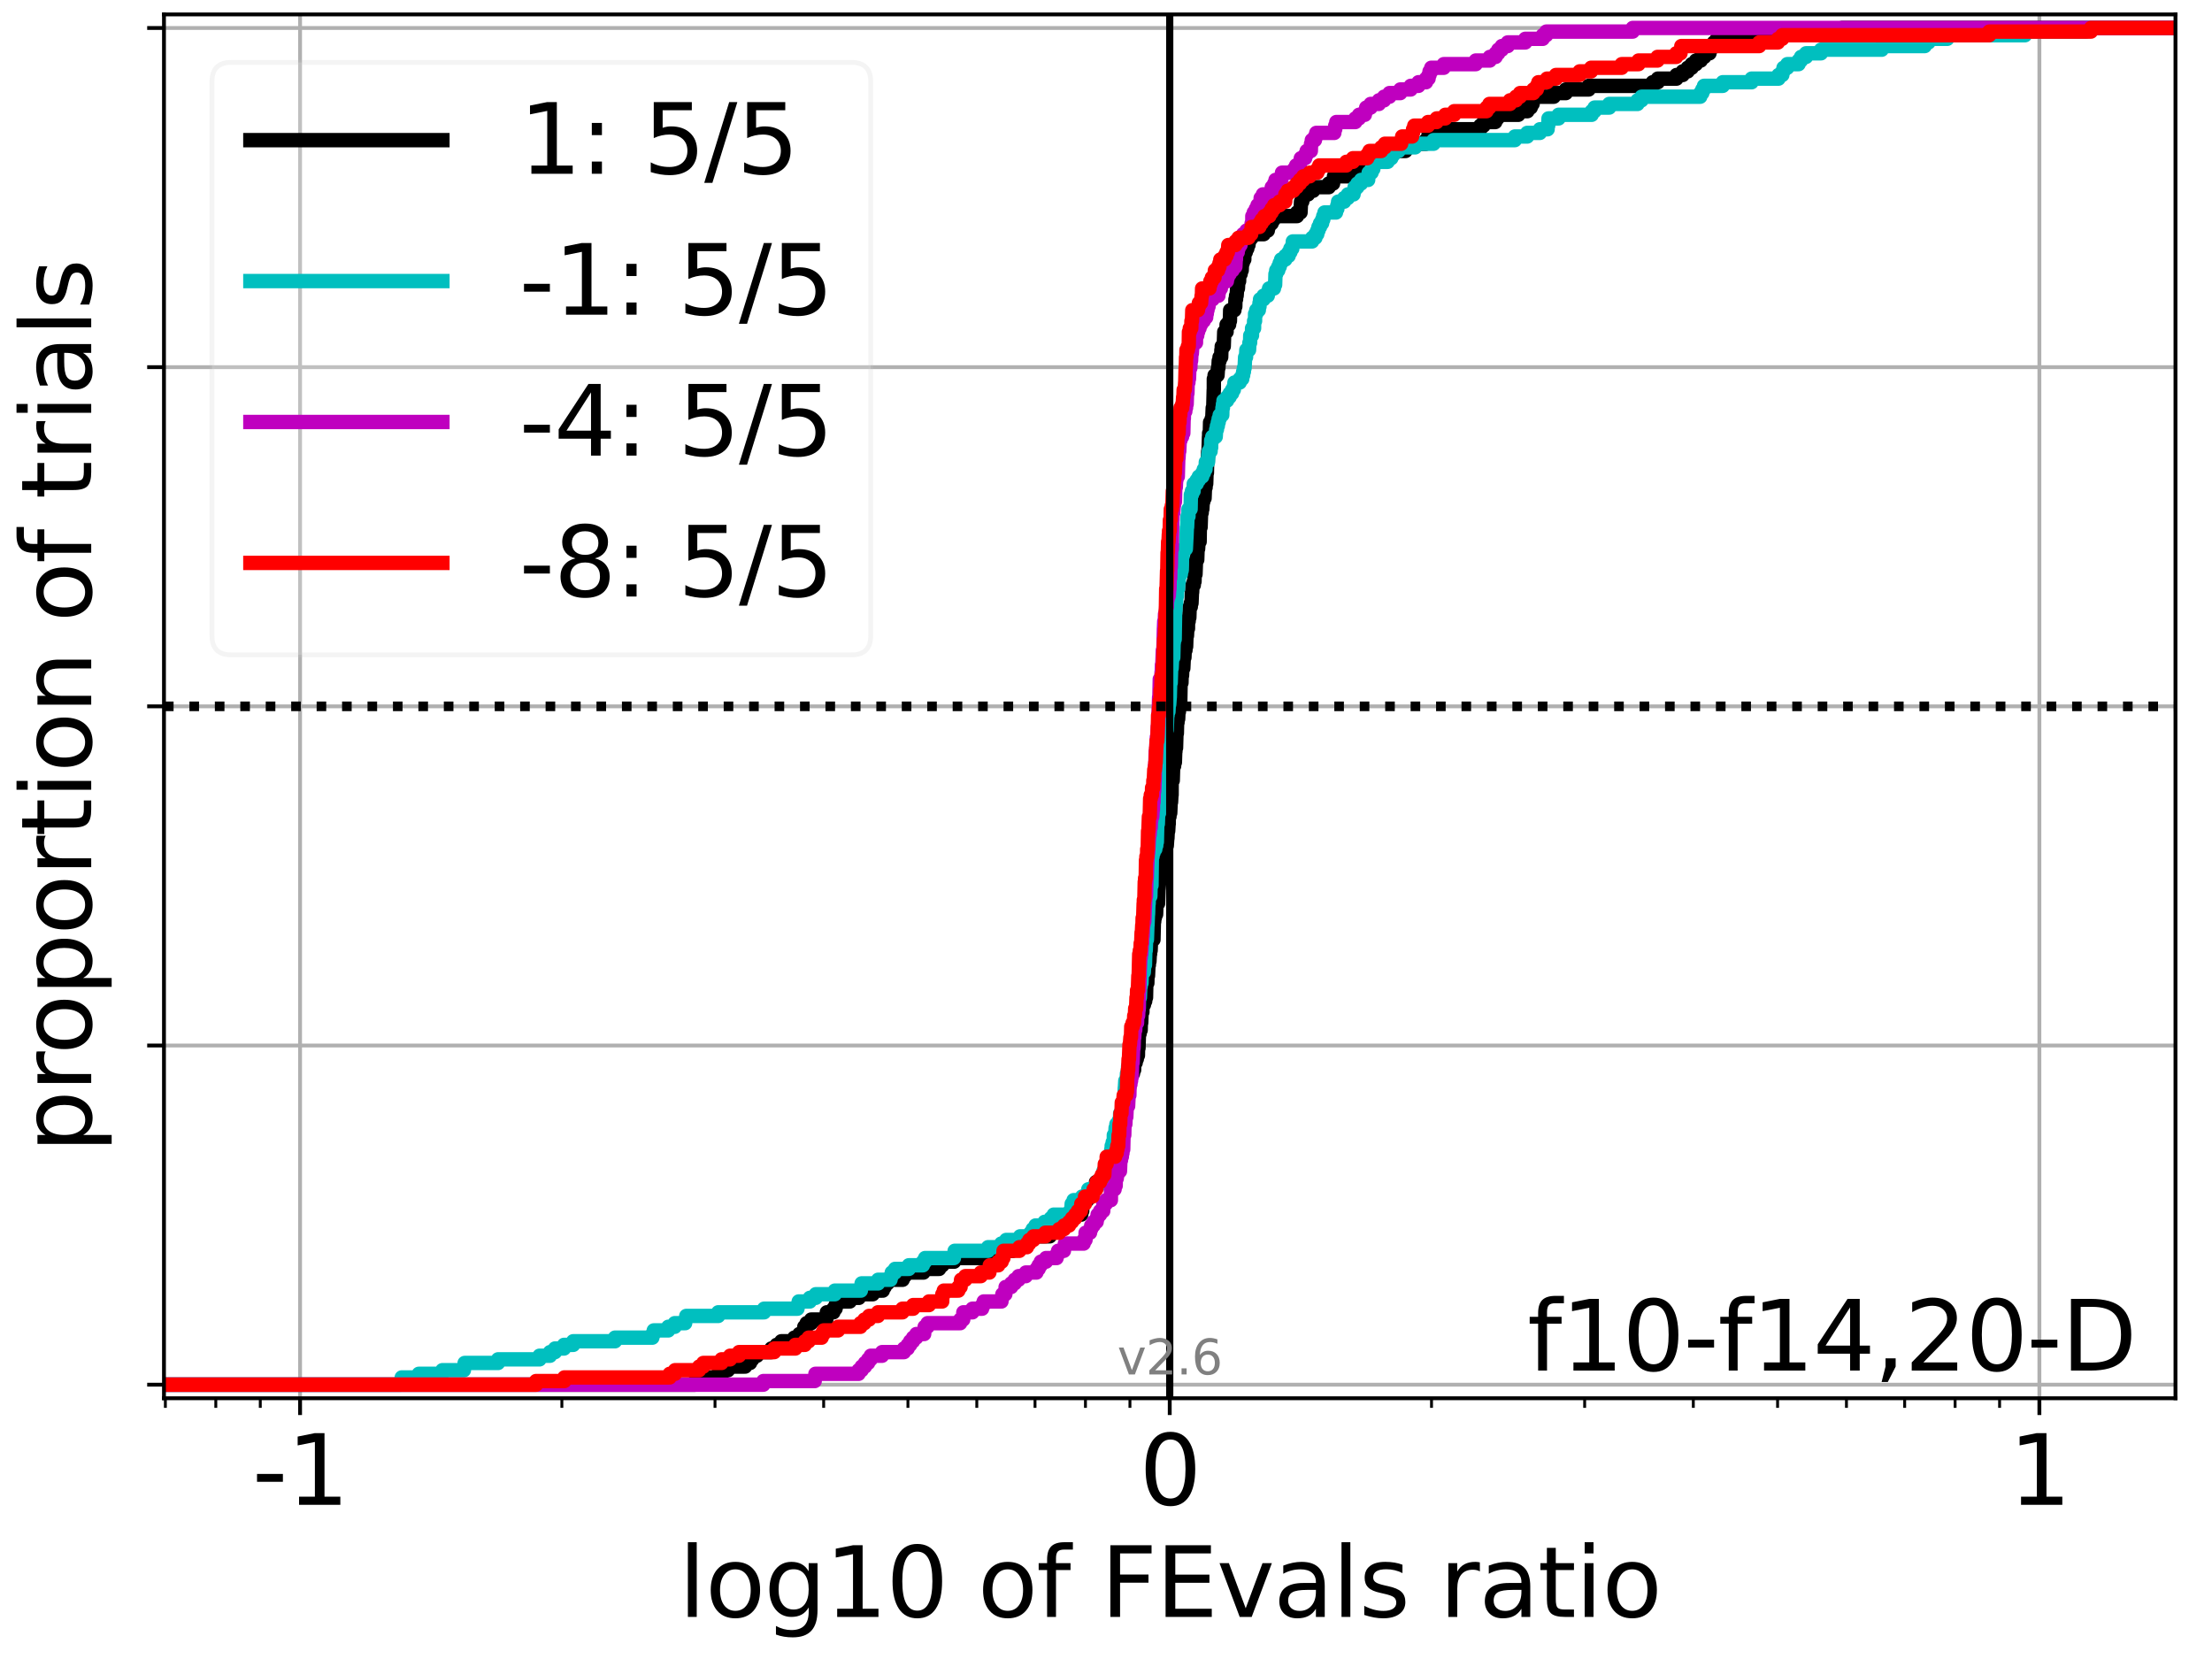 <?xml version="1.0" encoding="utf-8" standalone="no"?>
<!DOCTYPE svg PUBLIC "-//W3C//DTD SVG 1.1//EN"
  "http://www.w3.org/Graphics/SVG/1.1/DTD/svg11.dtd">
<svg xmlns:xlink="http://www.w3.org/1999/xlink" width="460.8pt" height="345.6pt" viewBox="0 0 460.8 345.6" xmlns="http://www.w3.org/2000/svg" version="1.1">
 <defs>
  <style type="text/css">*{stroke-linejoin: round; stroke-linecap: butt}</style>
 </defs>
 <g id="figure_1">
  <g id="patch_1">
   <path d="M 0 345.6 
L 460.8 345.6 
L 460.8 0 
L 0 0 
z
" style="fill: #ffffff"/>
  </g>
  <g id="axes_1">
   <g id="patch_2">
    <path d="M 34.16 291.28 
L 453.192 291.28 
L 453.192 3 
L 34.16 3 
z
" style="fill: #ffffff"/>
   </g>
   <g id="matplotlib.axis_1">
    <g id="xtick_1">
     <g id="line2d_1">
      <path d="M 62.512 291.28 
L 62.512 3 
" clip-path="url(#p0a6aeab56f)" style="fill: none; stroke: #b0b0b0; stroke-width: 0.8; stroke-linecap: square"/>
     </g>
     <g id="line2d_2">
      <defs>
       <path id="m20e2f94ebb" d="M 0 0 
L 0 3.5 
" style="stroke: #000000; stroke-width: 0.8"/>
      </defs>
      <g>
       <use xlink:href="#m20e2f94ebb" x="62.512" y="291.28" style="stroke: #000000; stroke-width: 0.8"/>
      </g>
     </g>
     <g id="text_1">
      <!-- -1 -->
      <g transform="translate(52.542 313.477)scale(0.2 -0.2)">
       <defs>
        <path id="DejaVuSans-2d" d="M 313 2009 
L 1997 2009 
L 1997 1497 
L 313 1497 
L 313 2009 
z
" transform="scale(0.016)"/>
        <path id="DejaVuSans-31" d="M 794 531 
L 1825 531 
L 1825 4091 
L 703 3866 
L 703 4441 
L 1819 4666 
L 2450 4666 
L 2450 531 
L 3481 531 
L 3481 0 
L 794 0 
L 794 531 
z
" transform="scale(0.016)"/>
       </defs>
       <use xlink:href="#DejaVuSans-2d"/>
       <use xlink:href="#DejaVuSans-31" x="36.084"/>
      </g>
     </g>
    </g>
    <g id="xtick_2">
     <g id="line2d_3">
      <path d="M 243.676 291.28 
L 243.676 3 
" clip-path="url(#p0a6aeab56f)" style="fill: none; stroke: #b0b0b0; stroke-width: 0.8; stroke-linecap: square"/>
     </g>
     <g id="line2d_4">
      <g>
       <use xlink:href="#m20e2f94ebb" x="243.676" y="291.28" style="stroke: #000000; stroke-width: 0.8"/>
      </g>
     </g>
     <g id="text_2">
      <!-- 0 -->
      <g transform="translate(237.314 313.477)scale(0.2 -0.2)">
       <defs>
        <path id="DejaVuSans-30" d="M 2034 4250 
Q 1547 4250 1301 3770 
Q 1056 3291 1056 2328 
Q 1056 1369 1301 889 
Q 1547 409 2034 409 
Q 2525 409 2770 889 
Q 3016 1369 3016 2328 
Q 3016 3291 2770 3770 
Q 2525 4250 2034 4250 
z
M 2034 4750 
Q 2819 4750 3233 4129 
Q 3647 3509 3647 2328 
Q 3647 1150 3233 529 
Q 2819 -91 2034 -91 
Q 1250 -91 836 529 
Q 422 1150 422 2328 
Q 422 3509 836 4129 
Q 1250 4750 2034 4750 
z
" transform="scale(0.016)"/>
       </defs>
       <use xlink:href="#DejaVuSans-30"/>
      </g>
     </g>
    </g>
    <g id="xtick_3">
     <g id="line2d_5">
      <path d="M 424.84 291.28 
L 424.84 3 
" clip-path="url(#p0a6aeab56f)" style="fill: none; stroke: #b0b0b0; stroke-width: 0.8; stroke-linecap: square"/>
     </g>
     <g id="line2d_6">
      <g>
       <use xlink:href="#m20e2f94ebb" x="424.84" y="291.28" style="stroke: #000000; stroke-width: 0.8"/>
      </g>
     </g>
     <g id="text_3">
      <!-- 1 -->
      <g transform="translate(418.478 313.477)scale(0.2 -0.2)">
       <use xlink:href="#DejaVuSans-31"/>
      </g>
     </g>
    </g>
    <g id="xtick_4">
     <g id="line2d_7">
      <defs>
       <path id="m2010afc428" d="M 0 0 
L 0 2 
" style="stroke: #000000; stroke-width: 0.6"/>
      </defs>
      <g>
       <use xlink:href="#m2010afc428" x="34.449" y="291.28" style="stroke: #000000; stroke-width: 0.6"/>
      </g>
     </g>
    </g>
    <g id="xtick_5">
     <g id="line2d_8">
      <g>
       <use xlink:href="#m2010afc428" x="44.955" y="291.28" style="stroke: #000000; stroke-width: 0.6"/>
      </g>
     </g>
    </g>
    <g id="xtick_6">
     <g id="line2d_9">
      <g>
       <use xlink:href="#m2010afc428" x="54.222" y="291.28" style="stroke: #000000; stroke-width: 0.6"/>
      </g>
     </g>
    </g>
    <g id="xtick_7">
     <g id="line2d_10">
      <g>
       <use xlink:href="#m2010afc428" x="117.048" y="291.28" style="stroke: #000000; stroke-width: 0.6"/>
      </g>
     </g>
    </g>
    <g id="xtick_8">
     <g id="line2d_11">
      <g>
       <use xlink:href="#m2010afc428" x="148.949" y="291.28" style="stroke: #000000; stroke-width: 0.6"/>
      </g>
     </g>
    </g>
    <g id="xtick_9">
     <g id="line2d_12">
      <g>
       <use xlink:href="#m2010afc428" x="171.584" y="291.28" style="stroke: #000000; stroke-width: 0.6"/>
      </g>
     </g>
    </g>
    <g id="xtick_10">
     <g id="line2d_13">
      <g>
       <use xlink:href="#m2010afc428" x="189.14" y="291.28" style="stroke: #000000; stroke-width: 0.6"/>
      </g>
     </g>
    </g>
    <g id="xtick_11">
     <g id="line2d_14">
      <g>
       <use xlink:href="#m2010afc428" x="203.485" y="291.28" style="stroke: #000000; stroke-width: 0.6"/>
      </g>
     </g>
    </g>
    <g id="xtick_12">
     <g id="line2d_15">
      <g>
       <use xlink:href="#m2010afc428" x="215.613" y="291.28" style="stroke: #000000; stroke-width: 0.6"/>
      </g>
     </g>
    </g>
    <g id="xtick_13">
     <g id="line2d_16">
      <g>
       <use xlink:href="#m2010afc428" x="226.119" y="291.28" style="stroke: #000000; stroke-width: 0.6"/>
      </g>
     </g>
    </g>
    <g id="xtick_14">
     <g id="line2d_17">
      <g>
       <use xlink:href="#m2010afc428" x="235.386" y="291.28" style="stroke: #000000; stroke-width: 0.6"/>
      </g>
     </g>
    </g>
    <g id="xtick_15">
     <g id="line2d_18">
      <g>
       <use xlink:href="#m2010afc428" x="298.212" y="291.28" style="stroke: #000000; stroke-width: 0.6"/>
      </g>
     </g>
    </g>
    <g id="xtick_16">
     <g id="line2d_19">
      <g>
       <use xlink:href="#m2010afc428" x="330.113" y="291.28" style="stroke: #000000; stroke-width: 0.6"/>
      </g>
     </g>
    </g>
    <g id="xtick_17">
     <g id="line2d_20">
      <g>
       <use xlink:href="#m2010afc428" x="352.748" y="291.28" style="stroke: #000000; stroke-width: 0.6"/>
      </g>
     </g>
    </g>
    <g id="xtick_18">
     <g id="line2d_21">
      <g>
       <use xlink:href="#m2010afc428" x="370.304" y="291.28" style="stroke: #000000; stroke-width: 0.6"/>
      </g>
     </g>
    </g>
    <g id="xtick_19">
     <g id="line2d_22">
      <g>
       <use xlink:href="#m2010afc428" x="384.649" y="291.28" style="stroke: #000000; stroke-width: 0.6"/>
      </g>
     </g>
    </g>
    <g id="xtick_20">
     <g id="line2d_23">
      <g>
       <use xlink:href="#m2010afc428" x="396.777" y="291.28" style="stroke: #000000; stroke-width: 0.6"/>
      </g>
     </g>
    </g>
    <g id="xtick_21">
     <g id="line2d_24">
      <g>
       <use xlink:href="#m2010afc428" x="407.283" y="291.28" style="stroke: #000000; stroke-width: 0.6"/>
      </g>
     </g>
    </g>
    <g id="xtick_22">
     <g id="line2d_25">
      <g>
       <use xlink:href="#m2010afc428" x="416.55" y="291.28" style="stroke: #000000; stroke-width: 0.6"/>
      </g>
     </g>
    </g>
    <g id="text_4">
     <!-- log10 of FEvals ratio -->
     <g transform="translate(141.371 336.833)scale(0.2 -0.2)">
      <defs>
       <path id="DejaVuSans-6c" d="M 603 4863 
L 1178 4863 
L 1178 0 
L 603 0 
L 603 4863 
z
" transform="scale(0.016)"/>
       <path id="DejaVuSans-6f" d="M 1959 3097 
Q 1497 3097 1228 2736 
Q 959 2375 959 1747 
Q 959 1119 1226 758 
Q 1494 397 1959 397 
Q 2419 397 2687 759 
Q 2956 1122 2956 1747 
Q 2956 2369 2687 2733 
Q 2419 3097 1959 3097 
z
M 1959 3584 
Q 2709 3584 3137 3096 
Q 3566 2609 3566 1747 
Q 3566 888 3137 398 
Q 2709 -91 1959 -91 
Q 1206 -91 779 398 
Q 353 888 353 1747 
Q 353 2609 779 3096 
Q 1206 3584 1959 3584 
z
" transform="scale(0.016)"/>
       <path id="DejaVuSans-67" d="M 2906 1791 
Q 2906 2416 2648 2759 
Q 2391 3103 1925 3103 
Q 1463 3103 1205 2759 
Q 947 2416 947 1791 
Q 947 1169 1205 825 
Q 1463 481 1925 481 
Q 2391 481 2648 825 
Q 2906 1169 2906 1791 
z
M 3481 434 
Q 3481 -459 3084 -895 
Q 2688 -1331 1869 -1331 
Q 1566 -1331 1297 -1286 
Q 1028 -1241 775 -1147 
L 775 -588 
Q 1028 -725 1275 -790 
Q 1522 -856 1778 -856 
Q 2344 -856 2625 -561 
Q 2906 -266 2906 331 
L 2906 616 
Q 2728 306 2450 153 
Q 2172 0 1784 0 
Q 1141 0 747 490 
Q 353 981 353 1791 
Q 353 2603 747 3093 
Q 1141 3584 1784 3584 
Q 2172 3584 2450 3431 
Q 2728 3278 2906 2969 
L 2906 3500 
L 3481 3500 
L 3481 434 
z
" transform="scale(0.016)"/>
       <path id="DejaVuSans-20" transform="scale(0.016)"/>
       <path id="DejaVuSans-66" d="M 2375 4863 
L 2375 4384 
L 1825 4384 
Q 1516 4384 1395 4259 
Q 1275 4134 1275 3809 
L 1275 3500 
L 2222 3500 
L 2222 3053 
L 1275 3053 
L 1275 0 
L 697 0 
L 697 3053 
L 147 3053 
L 147 3500 
L 697 3500 
L 697 3744 
Q 697 4328 969 4595 
Q 1241 4863 1831 4863 
L 2375 4863 
z
" transform="scale(0.016)"/>
       <path id="DejaVuSans-46" d="M 628 4666 
L 3309 4666 
L 3309 4134 
L 1259 4134 
L 1259 2759 
L 3109 2759 
L 3109 2228 
L 1259 2228 
L 1259 0 
L 628 0 
L 628 4666 
z
" transform="scale(0.016)"/>
       <path id="DejaVuSans-45" d="M 628 4666 
L 3578 4666 
L 3578 4134 
L 1259 4134 
L 1259 2753 
L 3481 2753 
L 3481 2222 
L 1259 2222 
L 1259 531 
L 3634 531 
L 3634 0 
L 628 0 
L 628 4666 
z
" transform="scale(0.016)"/>
       <path id="DejaVuSans-76" d="M 191 3500 
L 800 3500 
L 1894 563 
L 2988 3500 
L 3597 3500 
L 2284 0 
L 1503 0 
L 191 3500 
z
" transform="scale(0.016)"/>
       <path id="DejaVuSans-61" d="M 2194 1759 
Q 1497 1759 1228 1600 
Q 959 1441 959 1056 
Q 959 750 1161 570 
Q 1363 391 1709 391 
Q 2188 391 2477 730 
Q 2766 1069 2766 1631 
L 2766 1759 
L 2194 1759 
z
M 3341 1997 
L 3341 0 
L 2766 0 
L 2766 531 
Q 2569 213 2275 61 
Q 1981 -91 1556 -91 
Q 1019 -91 701 211 
Q 384 513 384 1019 
Q 384 1609 779 1909 
Q 1175 2209 1959 2209 
L 2766 2209 
L 2766 2266 
Q 2766 2663 2505 2880 
Q 2244 3097 1772 3097 
Q 1472 3097 1187 3025 
Q 903 2953 641 2809 
L 641 3341 
Q 956 3463 1253 3523 
Q 1550 3584 1831 3584 
Q 2591 3584 2966 3190 
Q 3341 2797 3341 1997 
z
" transform="scale(0.016)"/>
       <path id="DejaVuSans-73" d="M 2834 3397 
L 2834 2853 
Q 2591 2978 2328 3040 
Q 2066 3103 1784 3103 
Q 1356 3103 1142 2972 
Q 928 2841 928 2578 
Q 928 2378 1081 2264 
Q 1234 2150 1697 2047 
L 1894 2003 
Q 2506 1872 2764 1633 
Q 3022 1394 3022 966 
Q 3022 478 2636 193 
Q 2250 -91 1575 -91 
Q 1294 -91 989 -36 
Q 684 19 347 128 
L 347 722 
Q 666 556 975 473 
Q 1284 391 1588 391 
Q 1994 391 2212 530 
Q 2431 669 2431 922 
Q 2431 1156 2273 1281 
Q 2116 1406 1581 1522 
L 1381 1569 
Q 847 1681 609 1914 
Q 372 2147 372 2553 
Q 372 3047 722 3315 
Q 1072 3584 1716 3584 
Q 2034 3584 2315 3537 
Q 2597 3491 2834 3397 
z
" transform="scale(0.016)"/>
       <path id="DejaVuSans-72" d="M 2631 2963 
Q 2534 3019 2420 3045 
Q 2306 3072 2169 3072 
Q 1681 3072 1420 2755 
Q 1159 2438 1159 1844 
L 1159 0 
L 581 0 
L 581 3500 
L 1159 3500 
L 1159 2956 
Q 1341 3275 1631 3429 
Q 1922 3584 2338 3584 
Q 2397 3584 2469 3576 
Q 2541 3569 2628 3553 
L 2631 2963 
z
" transform="scale(0.016)"/>
       <path id="DejaVuSans-74" d="M 1172 4494 
L 1172 3500 
L 2356 3500 
L 2356 3053 
L 1172 3053 
L 1172 1153 
Q 1172 725 1289 603 
Q 1406 481 1766 481 
L 2356 481 
L 2356 0 
L 1766 0 
Q 1100 0 847 248 
Q 594 497 594 1153 
L 594 3053 
L 172 3053 
L 172 3500 
L 594 3500 
L 594 4494 
L 1172 4494 
z
" transform="scale(0.016)"/>
       <path id="DejaVuSans-69" d="M 603 3500 
L 1178 3500 
L 1178 0 
L 603 0 
L 603 3500 
z
M 603 4863 
L 1178 4863 
L 1178 4134 
L 603 4134 
L 603 4863 
z
" transform="scale(0.016)"/>
      </defs>
      <use xlink:href="#DejaVuSans-6c"/>
      <use xlink:href="#DejaVuSans-6f" x="27.783"/>
      <use xlink:href="#DejaVuSans-67" x="88.965"/>
      <use xlink:href="#DejaVuSans-31" x="152.441"/>
      <use xlink:href="#DejaVuSans-30" x="216.064"/>
      <use xlink:href="#DejaVuSans-20" x="279.688"/>
      <use xlink:href="#DejaVuSans-6f" x="311.475"/>
      <use xlink:href="#DejaVuSans-66" x="372.656"/>
      <use xlink:href="#DejaVuSans-20" x="407.861"/>
      <use xlink:href="#DejaVuSans-46" x="439.648"/>
      <use xlink:href="#DejaVuSans-45" x="497.168"/>
      <use xlink:href="#DejaVuSans-76" x="560.352"/>
      <use xlink:href="#DejaVuSans-61" x="619.531"/>
      <use xlink:href="#DejaVuSans-6c" x="680.811"/>
      <use xlink:href="#DejaVuSans-73" x="708.594"/>
      <use xlink:href="#DejaVuSans-20" x="760.693"/>
      <use xlink:href="#DejaVuSans-72" x="792.48"/>
      <use xlink:href="#DejaVuSans-61" x="833.594"/>
      <use xlink:href="#DejaVuSans-74" x="894.873"/>
      <use xlink:href="#DejaVuSans-69" x="934.082"/>
      <use xlink:href="#DejaVuSans-6f" x="961.865"/>
     </g>
    </g>
   </g>
   <g id="matplotlib.axis_2">
    <g id="ytick_1">
     <g id="line2d_26">
      <path d="M 34.16 288.454 
L 453.192 288.454 
" clip-path="url(#p0a6aeab56f)" style="fill: none; stroke: #b0b0b0; stroke-width: 0.8; stroke-linecap: square"/>
     </g>
     <g id="line2d_27">
      <defs>
       <path id="m186c10030e" d="M 0 0 
L -3.5 0 
" style="stroke: #000000; stroke-width: 0.8"/>
      </defs>
      <g>
       <use xlink:href="#m186c10030e" x="34.16" y="288.454" style="stroke: #000000; stroke-width: 0.8"/>
      </g>
     </g>
    </g>
    <g id="ytick_2">
     <g id="line2d_28">
      <path d="M 34.16 217.797 
L 453.192 217.797 
" clip-path="url(#p0a6aeab56f)" style="fill: none; stroke: #b0b0b0; stroke-width: 0.8; stroke-linecap: square"/>
     </g>
     <g id="line2d_29">
      <g>
       <use xlink:href="#m186c10030e" x="34.16" y="217.797" style="stroke: #000000; stroke-width: 0.8"/>
      </g>
     </g>
    </g>
    <g id="ytick_3">
     <g id="line2d_30">
      <path d="M 34.16 147.14 
L 453.192 147.14 
" clip-path="url(#p0a6aeab56f)" style="fill: none; stroke: #b0b0b0; stroke-width: 0.8; stroke-linecap: square"/>
     </g>
     <g id="line2d_31">
      <g>
       <use xlink:href="#m186c10030e" x="34.16" y="147.14" style="stroke: #000000; stroke-width: 0.8"/>
      </g>
     </g>
    </g>
    <g id="ytick_4">
     <g id="line2d_32">
      <path d="M 34.16 76.483 
L 453.192 76.483 
" clip-path="url(#p0a6aeab56f)" style="fill: none; stroke: #b0b0b0; stroke-width: 0.8; stroke-linecap: square"/>
     </g>
     <g id="line2d_33">
      <g>
       <use xlink:href="#m186c10030e" x="34.16" y="76.483" style="stroke: #000000; stroke-width: 0.8"/>
      </g>
     </g>
    </g>
    <g id="ytick_5">
     <g id="line2d_34">
      <path d="M 34.16 5.826 
L 453.192 5.826 
" clip-path="url(#p0a6aeab56f)" style="fill: none; stroke: #b0b0b0; stroke-width: 0.8; stroke-linecap: square"/>
     </g>
     <g id="line2d_35">
      <g>
       <use xlink:href="#m186c10030e" x="34.16" y="5.826" style="stroke: #000000; stroke-width: 0.8"/>
      </g>
     </g>
    </g>
    <g id="text_5">
     <!-- proportion of trials -->
     <g transform="translate(19.001 240.146)rotate(-90)scale(0.2 -0.2)">
      <defs>
       <path id="DejaVuSans-70" d="M 1159 525 
L 1159 -1331 
L 581 -1331 
L 581 3500 
L 1159 3500 
L 1159 2969 
Q 1341 3281 1617 3432 
Q 1894 3584 2278 3584 
Q 2916 3584 3314 3078 
Q 3713 2572 3713 1747 
Q 3713 922 3314 415 
Q 2916 -91 2278 -91 
Q 1894 -91 1617 61 
Q 1341 213 1159 525 
z
M 3116 1747 
Q 3116 2381 2855 2742 
Q 2594 3103 2138 3103 
Q 1681 3103 1420 2742 
Q 1159 2381 1159 1747 
Q 1159 1113 1420 752 
Q 1681 391 2138 391 
Q 2594 391 2855 752 
Q 3116 1113 3116 1747 
z
" transform="scale(0.016)"/>
       <path id="DejaVuSans-6e" d="M 3513 2113 
L 3513 0 
L 2938 0 
L 2938 2094 
Q 2938 2591 2744 2837 
Q 2550 3084 2163 3084 
Q 1697 3084 1428 2787 
Q 1159 2491 1159 1978 
L 1159 0 
L 581 0 
L 581 3500 
L 1159 3500 
L 1159 2956 
Q 1366 3272 1645 3428 
Q 1925 3584 2291 3584 
Q 2894 3584 3203 3211 
Q 3513 2838 3513 2113 
z
" transform="scale(0.016)"/>
      </defs>
      <use xlink:href="#DejaVuSans-70"/>
      <use xlink:href="#DejaVuSans-72" x="63.477"/>
      <use xlink:href="#DejaVuSans-6f" x="102.34"/>
      <use xlink:href="#DejaVuSans-70" x="163.521"/>
      <use xlink:href="#DejaVuSans-6f" x="226.998"/>
      <use xlink:href="#DejaVuSans-72" x="288.18"/>
      <use xlink:href="#DejaVuSans-74" x="329.293"/>
      <use xlink:href="#DejaVuSans-69" x="368.502"/>
      <use xlink:href="#DejaVuSans-6f" x="396.285"/>
      <use xlink:href="#DejaVuSans-6e" x="457.467"/>
      <use xlink:href="#DejaVuSans-20" x="520.846"/>
      <use xlink:href="#DejaVuSans-6f" x="552.633"/>
      <use xlink:href="#DejaVuSans-66" x="613.814"/>
      <use xlink:href="#DejaVuSans-20" x="649.02"/>
      <use xlink:href="#DejaVuSans-74" x="680.807"/>
      <use xlink:href="#DejaVuSans-72" x="720.016"/>
      <use xlink:href="#DejaVuSans-69" x="761.129"/>
      <use xlink:href="#DejaVuSans-61" x="788.912"/>
      <use xlink:href="#DejaVuSans-6c" x="850.191"/>
      <use xlink:href="#DejaVuSans-73" x="877.975"/>
     </g>
    </g>
   </g>
   <g id="line2d_36">
    <path d="M 34.16 288.454 
L 144.795 288.454 
L 144.795 287.7 
L 147.098 287.7 
L 147.098 286.946 
L 149.572 286.946 
L 149.572 286.193 
L 150.483 286.193 
L 150.483 285.439 
L 151.661 285.439 
L 151.661 284.685 
L 155.221 284.685 
L 155.221 283.932 
L 156.25 283.932 
L 156.25 283.178 
L 156.739 283.178 
L 156.739 282.424 
L 157.686 282.424 
L 157.686 281.671 
L 160.687 281.671 
L 160.687 280.917 
L 161.781 280.917 
L 161.781 280.163 
L 162.767 280.163 
L 162.767 279.41 
L 165.464 279.41 
L 165.464 278.656 
L 166.519 278.656 
L 166.519 277.902 
L 167.466 277.902 
L 167.552 276.395 
L 168.037 276.395 
L 168.037 275.641 
L 168.983 275.641 
L 168.983 274.888 
L 172.142 274.888 
L 172.243 273.38 
L 173.608 273.38 
L 173.608 272.627 
L 174.064 272.627 
L 174.064 271.873 
L 174.332 271.873 
L 174.332 271.119 
L 177.034 271.119 
L 177.034 270.366 
L 178.922 270.366 
L 178.922 269.612 
L 181.811 269.612 
L 181.811 268.858 
L 183.899 268.858 
L 183.899 268.105 
L 184.297 268.105 
L 184.297 267.351 
L 184.886 267.351 
L 184.886 266.597 
L 188.035 266.597 
L 188.035 265.844 
L 188.489 265.844 
L 188.489 265.09 
L 192.367 265.09 
L 192.367 264.336 
L 195.646 264.336 
L 195.646 263.583 
L 196.327 263.583 
L 196.327 262.829 
L 198.759 262.829 
L 198.759 262.075 
L 206.152 262.075 
L 206.152 261.321 
L 206.541 261.321 
L 206.541 260.568 
L 210.946 260.568 
L 210.946 259.814 
L 211.869 259.814 
L 211.869 259.06 
L 213.458 259.06 
L 213.458 258.307 
L 214.544 258.307 
L 214.544 257.553 
L 218.682 257.553 
L 218.682 256.799 
L 218.876 256.799 
L 218.876 256.046 
L 219.205 256.046 
L 219.205 255.292 
L 222.186 255.292 
L 222.186 254.538 
L 223.003 254.538 
L 223.003 253.785 
L 223.783 253.785 
L 223.783 253.031 
L 225.234 253.031 
L 225.234 252.277 
L 225.449 252.277 
L 225.46 250.77 
L 225.823 250.77 
L 225.823 250.016 
L 226.506 250.016 
L 226.506 249.263 
L 226.853 249.263 
L 226.853 248.509 
L 227.663 248.509 
L 227.663 247.755 
L 228.089 247.755 
L 228.089 247.002 
L 228.322 247.002 
L 228.322 246.248 
L 229.566 246.248 
L 229.566 245.494 
L 230.155 245.494 
L 230.187 243.987 
L 230.37 243.987 
L 230.37 243.233 
L 230.524 243.233 
L 230.524 242.48 
L 230.707 242.48 
L 230.707 241.726 
L 231.215 241.726 
L 231.215 240.972 
L 231.548 240.972 
L 231.548 240.219 
L 231.705 240.219 
L 231.705 239.465 
L 232.106 239.465 
L 232.106 238.711 
L 232.34 238.711 
L 232.34 237.958 
L 232.625 237.958 
L 232.652 236.45 
L 232.947 236.45 
L 232.947 235.697 
L 233.359 235.697 
L 233.359 234.943 
L 233.666 234.943 
L 233.743 233.436 
L 233.886 233.436 
L 233.886 232.682 
L 234.026 232.682 
L 234.026 231.928 
L 234.189 231.928 
L 234.189 231.175 
L 234.388 231.175 
L 234.477 228.914 
L 234.542 228.914 
L 234.542 228.16 
L 235 228.16 
L 235.051 226.653 
L 235.232 226.653 
L 235.232 225.145 
L 235.506 225.145 
L 235.586 223.638 
L 236.02 223.638 
L 236.02 222.884 
L 236.254 222.884 
L 236.286 221.377 
L 236.583 221.377 
L 236.583 220.623 
L 236.817 220.623 
L 236.817 219.869 
L 237.049 219.869 
L 237.07 218.362 
L 237.168 218.362 
L 237.264 215.347 
L 237.402 215.347 
L 237.402 214.594 
L 237.621 214.594 
L 237.658 213.086 
L 237.733 213.086 
L 237.822 210.825 
L 237.981 210.825 
L 237.987 209.318 
L 238.302 209.318 
L 238.302 208.564 
L 238.56 208.564 
L 238.56 207.811 
L 238.734 207.811 
L 238.798 204.796 
L 239.009 204.796 
L 239.04 203.289 
L 239.146 203.289 
L 239.25 201.028 
L 239.331 201.028 
L 239.331 200.274 
L 239.45 200.274 
L 239.524 198.767 
L 239.578 198.767 
L 239.578 198.013 
L 239.696 198.013 
L 239.789 195.752 
L 240.284 195.752 
L 240.376 191.984 
L 240.444 191.984 
L 240.444 191.23 
L 240.575 191.23 
L 240.575 190.476 
L 240.834 190.476 
L 240.915 188.215 
L 241.244 188.215 
L 241.345 185.2 
L 241.363 185.2 
L 241.474 183.693 
L 241.596 183.693 
L 241.676 182.186 
L 242.164 182.186 
L 242.253 179.925 
L 242.359 179.925 
L 242.359 179.171 
L 242.474 179.171 
L 242.56 176.91 
L 242.623 176.91 
L 242.623 176.156 
L 243.058 176.156 
L 243.164 174.649 
L 243.195 174.649 
L 243.264 173.142 
L 243.349 173.142 
L 243.438 171.634 
L 243.468 171.634 
L 243.472 170.127 
L 243.622 170.127 
L 243.622 169.373 
L 243.778 169.373 
L 243.877 167.112 
L 243.948 167.112 
L 244.028 165.605 
L 244.065 165.605 
L 244.081 162.59 
L 244.303 162.59 
L 244.393 159.576 
L 244.586 159.576 
L 244.586 158.822 
L 244.748 158.822 
L 244.823 156.561 
L 244.861 156.561 
L 244.861 155.807 
L 244.99 155.807 
L 245.075 152.793 
L 245.158 152.793 
L 245.21 150.532 
L 245.296 150.532 
L 245.296 149.778 
L 245.432 149.778 
L 245.491 148.271 
L 245.59 148.271 
L 245.691 146.009 
L 245.874 146.009 
L 245.941 142.241 
L 246.122 142.241 
L 246.158 140.734 
L 246.243 140.734 
L 246.307 139.226 
L 246.502 139.226 
L 246.606 136.965 
L 246.738 136.965 
L 246.795 135.458 
L 246.955 135.458 
L 246.955 134.704 
L 247.089 134.704 
L 247.164 132.443 
L 247.263 132.443 
L 247.334 130.936 
L 247.478 130.936 
L 247.485 129.429 
L 247.618 129.429 
L 247.618 128.675 
L 247.759 128.675 
L 247.835 126.414 
L 248.061 126.414 
L 248.061 125.66 
L 248.211 125.66 
L 248.307 123.399 
L 248.343 123.399 
L 248.411 121.892 
L 248.686 121.892 
L 248.686 121.138 
L 248.841 121.138 
L 248.87 119.631 
L 249.043 119.631 
L 249.154 116.616 
L 249.405 116.616 
L 249.48 114.355 
L 249.585 114.355 
L 249.681 112.848 
L 249.904 112.848 
L 249.948 109.833 
L 250.105 109.833 
L 250.204 106.818 
L 250.336 106.818 
L 250.336 106.065 
L 250.464 106.065 
L 250.553 104.557 
L 250.655 104.557 
L 250.655 103.804 
L 250.93 103.804 
L 251.017 101.543 
L 251.15 101.543 
L 251.15 100.789 
L 251.27 100.789 
L 251.344 98.528 
L 251.421 98.528 
L 251.466 96.267 
L 251.584 96.267 
L 251.688 94.006 
L 251.754 94.006 
L 251.854 90.991 
L 251.883 90.991 
L 251.883 90.238 
L 252.032 90.238 
L 252.081 87.977 
L 252.413 87.977 
L 252.413 87.223 
L 252.535 87.223 
L 252.634 84.962 
L 252.743 84.962 
L 252.843 81.194 
L 252.862 81.194 
L 252.865 78.933 
L 253.023 78.933 
L 253.023 78.179 
L 253.633 78.179 
L 253.727 76.672 
L 253.808 76.672 
L 253.889 75.164 
L 254.053 75.164 
L 254.053 74.411 
L 254.394 74.411 
L 254.438 72.903 
L 254.513 72.903 
L 254.513 72.15 
L 254.927 72.15 
L 255.031 69.135 
L 255.517 69.135 
L 255.52 67.627 
L 256.044 67.627 
L 256.044 66.874 
L 256.215 66.874 
L 256.264 64.613 
L 257.148 64.613 
L 257.148 63.859 
L 257.333 63.859 
L 257.364 62.352 
L 257.493 62.352 
L 257.493 61.598 
L 257.613 61.598 
L 257.715 60.091 
L 257.882 60.091 
L 257.959 58.583 
L 258.127 58.583 
L 258.148 57.076 
L 258.444 57.076 
L 258.444 56.322 
L 258.666 56.322 
L 258.726 54.815 
L 258.889 54.815 
L 258.889 54.061 
L 259.206 54.061 
L 259.228 52.554 
L 259.517 52.554 
L 259.517 51.8 
L 259.83 51.8 
L 259.83 51.047 
L 260.081 51.047 
L 260.081 50.293 
L 260.253 50.293 
L 260.253 49.539 
L 260.754 49.539 
L 260.754 48.786 
L 263.243 48.786 
L 263.243 48.032 
L 264.103 48.032 
L 264.103 47.278 
L 264.322 47.278 
L 264.322 46.525 
L 264.914 46.525 
L 264.914 45.771 
L 265.344 45.771 
L 265.344 45.017 
L 270.198 45.017 
L 270.198 44.264 
L 270.923 44.264 
L 271.028 42.003 
L 271.277 42.003 
L 271.277 41.249 
L 271.531 41.249 
L 271.531 40.495 
L 272.484 40.495 
L 272.484 39.742 
L 273.562 39.742 
L 273.562 38.988 
L 276.816 38.988 
L 276.816 38.234 
L 277.702 38.234 
L 277.702 37.481 
L 277.894 37.481 
L 277.894 36.727 
L 282.291 36.727 
L 282.291 35.973 
L 282.973 35.973 
L 282.973 35.22 
L 285.24 35.22 
L 285.24 34.466 
L 285.404 34.466 
L 285.404 33.712 
L 286.339 33.712 
L 286.339 32.959 
L 287.27 32.959 
L 287.27 32.205 
L 289.572 32.205 
L 289.572 31.451 
L 292.797 31.451 
L 292.797 30.697 
L 293.186 30.697 
L 293.186 29.944 
L 297.029 29.944 
L 297.029 29.19 
L 297.591 29.19 
L 297.618 27.683 
L 300.103 27.683 
L 300.103 26.929 
L 308.378 26.929 
L 308.378 26.175 
L 309.059 26.175 
L 309.059 25.422 
L 311.491 25.422 
L 311.491 24.668 
L 311.965 24.668 
L 311.965 23.914 
L 316.297 23.914 
L 316.297 23.161 
L 318.193 23.161 
L 318.193 22.407 
L 318.884 22.407 
L 318.884 21.653 
L 319.271 21.653 
L 319.273 20.146 
L 323.678 20.146 
L 323.678 19.392 
L 326.189 19.392 
L 326.189 18.639 
L 330.948 18.639 
L 330.948 17.885 
L 344.279 17.885 
L 344.279 17.131 
L 345.357 17.131 
L 345.357 16.378 
L 349.245 16.378 
L 349.245 15.624 
L 350.534 15.624 
L 350.534 14.87 
L 351.581 14.87 
L 351.581 14.117 
L 352.414 14.117 
L 352.414 13.363 
L 353.294 13.363 
L 353.294 12.609 
L 354.301 12.609 
L 354.301 11.856 
L 355.045 11.856 
L 355.045 11.102 
L 356.114 11.102 
L 356.114 10.348 
L 356.394 10.348 
L 356.394 9.595 
L 357.035 9.595 
L 357.035 8.841 
L 357.673 8.841 
L 357.673 8.087 
L 358.297 8.087 
L 358.297 7.334 
L 364.125 7.334 
L 364.125 6.58 
L 383.76 6.58 
L 383.76 5.826 
L 453.192 5.826 
L 453.192 5.826 
" clip-path="url(#p0a6aeab56f)" style="fill: none; stroke: #000000; stroke-width: 3; stroke-linecap: square"/>
   </g>
   <g id="line2d_37">
    <path clip-path="url(#p0a6aeab56f)" style="fill: none; stroke: #000000; stroke-width: 3; stroke-linecap: square"/>
   </g>
   <g id="line2d_38">
    <path d="M 34.16 288.454 
L 83.428 288.454 
L 83.428 287.7 
L 83.691 287.7 
L 83.691 286.946 
L 87.247 286.946 
L 87.247 286.193 
L 92.152 286.193 
L 92.152 285.439 
L 96.637 285.439 
L 96.637 284.685 
L 96.794 284.685 
L 96.794 283.932 
L 103.758 283.932 
L 103.758 283.178 
L 112.396 283.178 
L 112.396 282.424 
L 114.575 282.424 
L 114.575 281.671 
L 115.618 281.671 
L 115.618 280.917 
L 117.495 280.917 
L 117.495 280.163 
L 119.407 280.163 
L 119.407 279.41 
L 128.112 279.41 
L 128.112 278.656 
L 135.895 278.656 
L 135.895 277.902 
L 136.192 277.902 
L 136.192 277.149 
L 139.212 277.149 
L 139.212 276.395 
L 140.559 276.395 
L 140.559 275.641 
L 142.727 275.641 
L 142.727 274.888 
L 142.964 274.888 
L 142.964 274.134 
L 149.623 274.134 
L 149.623 273.38 
L 159.169 273.38 
L 159.169 272.627 
L 166.124 272.627 
L 166.124 271.873 
L 166.387 271.873 
L 166.387 271.119 
L 168.701 271.119 
L 168.701 270.366 
L 169.943 270.366 
L 169.943 269.612 
L 173.915 269.612 
L 173.915 268.858 
L 179.333 268.858 
L 179.333 268.105 
L 179.49 268.105 
L 179.49 267.351 
L 182.934 267.351 
L 182.934 266.597 
L 185.507 266.597 
L 185.507 265.844 
L 185.77 265.844 
L 185.77 265.09 
L 186.454 265.09 
L 186.454 264.336 
L 189.326 264.336 
L 189.326 263.583 
L 192.257 263.583 
L 192.257 262.829 
L 192.718 262.829 
L 192.718 262.075 
L 198.715 262.075 
L 198.715 261.321 
L 198.873 261.321 
L 198.873 260.568 
L 205.837 260.568 
L 205.837 259.814 
L 208.567 259.814 
L 208.567 259.06 
L 209.608 259.06 
L 209.608 258.307 
L 212.501 258.307 
L 212.501 257.553 
L 214.68 257.553 
L 214.68 256.799 
L 215.141 256.799 
L 215.141 256.046 
L 215.722 256.046 
L 215.722 255.292 
L 217.6 255.292 
L 217.6 254.538 
L 218.888 254.538 
L 218.888 253.785 
L 219.511 253.785 
L 219.511 253.031 
L 222.89 253.031 
L 222.89 252.277 
L 223.153 252.277 
L 223.255 250.77 
L 223.651 250.77 
L 223.651 250.016 
L 225.424 250.016 
L 225.424 249.263 
L 226.496 249.263 
L 226.496 248.509 
L 226.71 248.509 
L 226.71 247.755 
L 228.216 247.755 
L 228.216 247.002 
L 228.811 247.002 
L 228.811 246.248 
L 229.304 246.248 
L 229.304 245.494 
L 229.717 245.494 
L 229.717 244.741 
L 229.852 244.741 
L 229.852 243.987 
L 230.509 243.987 
L 230.594 242.48 
L 230.991 242.48 
L 230.991 241.726 
L 231.417 241.726 
L 231.491 239.465 
L 231.583 239.465 
L 231.583 238.711 
L 231.793 238.711 
L 231.793 237.958 
L 232.031 237.958 
L 232.033 236.45 
L 232.319 236.45 
L 232.404 234.943 
L 232.57 234.943 
L 232.57 234.189 
L 233.073 234.189 
L 233.073 233.436 
L 233.312 233.436 
L 233.35 231.928 
L 233.91 231.928 
L 233.91 231.175 
L 234.057 231.175 
L 234.057 230.421 
L 234.22 230.421 
L 234.312 226.653 
L 234.333 226.653 
L 234.423 225.145 
L 234.698 225.145 
L 234.77 223.638 
L 234.951 223.638 
L 235.006 222.13 
L 235.178 222.13 
L 235.245 219.869 
L 235.418 219.869 
L 235.418 219.116 
L 235.724 219.116 
L 235.822 217.608 
L 236 217.608 
L 236.099 216.101 
L 236.199 216.101 
L 236.256 213.84 
L 236.337 213.84 
L 236.337 213.086 
L 236.632 213.086 
L 236.706 210.825 
L 236.863 210.825 
L 236.863 210.072 
L 237.227 210.072 
L 237.265 207.811 
L 237.453 207.811 
L 237.539 205.55 
L 237.619 205.55 
L 237.619 204.796 
L 237.801 204.796 
L 237.876 202.535 
L 238.271 202.535 
L 238.359 201.028 
L 238.514 201.028 
L 238.589 198.013 
L 238.676 198.013 
L 238.757 195.752 
L 238.922 195.752 
L 239.026 192.737 
L 239.047 192.737 
L 239.14 190.476 
L 239.162 190.476 
L 239.237 188.215 
L 239.289 188.215 
L 239.316 186.708 
L 239.638 186.708 
L 239.697 184.447 
L 239.879 184.447 
L 239.953 178.417 
L 240.093 178.417 
L 240.093 177.664 
L 240.303 177.664 
L 240.303 176.91 
L 240.669 176.91 
L 240.669 176.156 
L 240.866 176.156 
L 240.866 175.403 
L 240.995 175.403 
L 241.08 171.634 
L 241.198 171.634 
L 241.273 169.373 
L 241.458 169.373 
L 241.561 164.098 
L 241.599 164.098 
L 241.69 161.837 
L 241.77 161.837 
L 241.865 160.329 
L 241.95 160.329 
L 241.973 158.822 
L 242.103 158.822 
L 242.178 157.315 
L 242.309 157.315 
L 242.403 155.054 
L 242.638 155.054 
L 242.638 154.3 
L 242.811 154.3 
L 242.885 152.039 
L 243.051 152.039 
L 243.159 149.024 
L 243.22 149.024 
L 243.22 148.271 
L 243.407 148.271 
L 243.482 146.763 
L 243.566 146.763 
L 243.676 145.256 
L 243.691 145.256 
L 243.766 142.241 
L 243.88 142.241 
L 243.973 139.226 
L 244.074 139.226 
L 244.182 136.965 
L 244.414 136.965 
L 244.489 133.951 
L 244.527 133.951 
L 244.527 133.197 
L 244.705 133.197 
L 244.806 127.168 
L 244.868 127.168 
L 244.883 125.66 
L 244.994 125.66 
L 245.086 124.153 
L 245.189 124.153 
L 245.233 122.646 
L 245.403 122.646 
L 245.478 121.138 
L 245.568 121.138 
L 245.568 119.631 
L 245.992 119.631 
L 245.992 118.877 
L 246.159 118.877 
L 246.25 115.863 
L 246.369 115.863 
L 246.369 115.109 
L 246.485 115.109 
L 246.485 114.355 
L 247.036 114.355 
L 247.146 112.094 
L 247.16 112.094 
L 247.247 109.833 
L 247.295 109.833 
L 247.385 107.572 
L 247.58 107.572 
L 247.58 106.065 
L 248.023 106.065 
L 248.086 103.05 
L 248.302 103.05 
L 248.302 102.296 
L 248.65 102.296 
L 248.682 100.789 
L 249.292 100.789 
L 249.292 100.035 
L 249.732 100.035 
L 249.732 99.282 
L 250.448 99.282 
L 250.448 98.528 
L 250.775 98.528 
L 250.775 97.774 
L 251.126 97.774 
L 251.199 96.267 
L 251.653 96.267 
L 251.702 94.76 
L 251.815 94.76 
L 251.815 94.006 
L 252.186 94.006 
L 252.186 93.252 
L 252.302 93.252 
L 252.311 91.745 
L 252.54 91.745 
L 252.54 90.991 
L 253.255 90.991 
L 253.351 89.484 
L 253.504 89.484 
L 253.504 88.73 
L 253.695 88.73 
L 253.695 87.977 
L 253.868 87.977 
L 253.868 87.223 
L 254.084 87.223 
L 254.084 86.469 
L 254.618 86.469 
L 254.656 84.962 
L 254.76 84.962 
L 254.76 84.208 
L 254.874 84.208 
L 254.874 83.455 
L 255.627 83.455 
L 255.627 82.701 
L 256.16 82.701 
L 256.16 81.947 
L 256.667 81.947 
L 256.667 81.194 
L 257.03 81.194 
L 257.03 80.44 
L 257.16 80.44 
L 257.16 79.686 
L 258.252 79.686 
L 258.252 78.933 
L 258.779 78.933 
L 258.779 78.179 
L 258.968 78.179 
L 258.968 77.425 
L 259.13 77.425 
L 259.13 76.672 
L 259.27 76.672 
L 259.38 74.411 
L 259.57 74.411 
L 259.636 72.903 
L 260.199 72.903 
L 260.276 71.396 
L 260.42 71.396 
L 260.448 69.888 
L 260.812 69.888 
L 260.826 68.381 
L 261.247 68.381 
L 261.248 66.874 
L 261.449 66.874 
L 261.457 65.366 
L 261.704 65.366 
L 261.704 64.613 
L 262.234 64.613 
L 262.234 63.859 
L 262.377 63.859 
L 262.377 63.105 
L 262.491 63.105 
L 262.491 62.352 
L 263.226 62.352 
L 263.226 61.598 
L 264.104 61.598 
L 264.104 60.844 
L 264.369 60.844 
L 264.369 60.091 
L 265.387 60.091 
L 265.387 59.337 
L 265.63 59.337 
L 265.702 57.076 
L 265.863 57.076 
L 265.863 56.322 
L 266.281 56.322 
L 266.281 55.569 
L 266.579 55.569 
L 266.579 54.815 
L 266.878 54.815 
L 266.878 54.061 
L 267.756 54.061 
L 267.756 53.308 
L 268.443 53.308 
L 268.443 52.554 
L 268.806 52.554 
L 268.806 51.8 
L 269.206 51.8 
L 269.206 51.047 
L 269.321 51.047 
L 269.321 50.293 
L 273.34 50.293 
L 273.34 49.539 
L 274.019 49.539 
L 274.019 48.786 
L 274.409 48.786 
L 274.409 48.032 
L 274.658 48.032 
L 274.658 47.278 
L 274.986 47.278 
L 274.986 46.525 
L 275.414 46.525 
L 275.414 45.771 
L 275.654 45.771 
L 275.654 45.017 
L 275.914 45.017 
L 275.914 44.264 
L 278.314 44.264 
L 278.314 43.51 
L 278.595 43.51 
L 278.595 42.756 
L 278.753 42.756 
L 278.753 42.003 
L 280.022 42.003 
L 280.022 41.249 
L 280.79 41.249 
L 280.79 40.495 
L 281.966 40.495 
L 281.966 39.742 
L 282.19 39.742 
L 282.19 38.988 
L 282.769 38.988 
L 282.769 38.234 
L 283.532 38.234 
L 283.532 37.481 
L 285.013 37.481 
L 285.116 35.973 
L 285.717 35.973 
L 285.717 35.22 
L 286.085 35.22 
L 286.157 33.712 
L 289.086 33.712 
L 289.086 32.959 
L 289.838 32.959 
L 289.838 32.205 
L 290.33 32.205 
L 290.33 31.451 
L 291.37 31.451 
L 291.37 30.697 
L 294.797 30.697 
L 294.797 29.944 
L 298.632 29.944 
L 298.632 29.19 
L 315.575 29.19 
L 315.575 28.436 
L 318.151 28.436 
L 318.151 27.683 
L 320.788 27.683 
L 320.788 26.929 
L 322.396 26.929 
L 322.396 26.175 
L 322.518 26.175 
L 322.585 24.668 
L 324.686 24.668 
L 324.686 23.914 
L 331.582 23.914 
L 331.582 23.161 
L 332.18 23.161 
L 332.18 22.407 
L 335.237 22.407 
L 335.237 21.653 
L 341.128 21.653 
L 341.128 20.9 
L 341.967 20.9 
L 341.967 20.146 
L 354.188 20.146 
L 354.188 19.392 
L 354.619 19.392 
L 354.619 18.639 
L 354.978 18.639 
L 354.978 17.885 
L 358.883 17.885 
L 358.883 17.131 
L 364.893 17.131 
L 364.893 16.378 
L 370.499 16.378 
L 370.499 15.624 
L 371.289 15.624 
L 371.289 14.87 
L 371.539 14.87 
L 371.539 14.117 
L 372.329 14.117 
L 372.329 13.363 
L 374.677 13.363 
L 374.677 12.609 
L 375.194 12.609 
L 375.194 11.856 
L 376.235 11.856 
L 376.235 11.102 
L 379.351 11.102 
L 379.351 10.348 
L 392.003 10.348 
L 392.003 9.595 
L 400.957 9.595 
L 400.957 8.841 
L 401.747 8.841 
L 401.747 8.087 
L 405.653 8.087 
L 405.653 7.334 
L 421.847 7.334 
L 421.847 6.58 
L 434.499 6.58 
L 434.499 5.826 
L 453.192 5.826 
L 453.192 5.826 
" clip-path="url(#p0a6aeab56f)" style="fill: none; stroke: #00bfbf; stroke-width: 3; stroke-linecap: square"/>
   </g>
   <g id="line2d_39">
    <path clip-path="url(#p0a6aeab56f)" style="fill: none; stroke: #00bfbf; stroke-width: 3; stroke-linecap: square"/>
   </g>
   <g id="line2d_40">
    <path d="M 34.16 288.454 
L 159.016 288.454 
L 159.016 287.7 
L 169.717 287.7 
L 169.717 286.946 
L 169.866 286.946 
L 169.866 286.193 
L 178.854 286.193 
L 178.854 285.439 
L 179.506 285.439 
L 179.506 284.685 
L 180.19 284.685 
L 180.19 283.932 
L 180.851 283.932 
L 180.851 283.178 
L 181.398 283.178 
L 181.398 282.424 
L 183.753 282.424 
L 183.753 281.671 
L 188.315 281.671 
L 188.315 280.917 
L 189.083 280.917 
L 189.083 280.163 
L 189.606 280.163 
L 189.606 279.41 
L 190.204 279.41 
L 190.204 278.656 
L 190.891 278.656 
L 190.891 277.902 
L 192.521 277.902 
L 192.622 276.395 
L 193.23 276.395 
L 193.23 275.641 
L 200.028 275.641 
L 200.028 274.888 
L 200.655 274.888 
L 200.68 273.38 
L 202.573 273.38 
L 202.573 272.627 
L 204.585 272.627 
L 204.585 271.873 
L 204.928 271.873 
L 204.928 271.119 
L 208.622 271.119 
L 208.622 270.366 
L 208.809 270.366 
L 208.809 269.612 
L 209.431 269.612 
L 209.49 268.105 
L 210.647 268.105 
L 210.647 267.351 
L 211.379 267.351 
L 211.379 266.597 
L 212.19 266.597 
L 212.19 265.844 
L 213.696 265.844 
L 213.696 265.09 
L 215.911 265.09 
L 215.911 264.336 
L 216.377 264.336 
L 216.377 263.583 
L 216.825 263.583 
L 216.825 262.829 
L 217.904 262.829 
L 217.904 262.075 
L 220.102 262.075 
L 220.102 261.321 
L 220.417 261.321 
L 220.417 260.568 
L 221.632 260.568 
L 221.632 259.814 
L 221.829 259.814 
L 221.829 259.06 
L 225.742 259.06 
L 225.742 258.307 
L 226.131 258.307 
L 226.15 256.799 
L 227.078 256.799 
L 227.078 256.046 
L 227.321 256.046 
L 227.321 255.292 
L 227.811 255.292 
L 227.811 254.538 
L 228.451 254.538 
L 228.451 253.785 
L 228.648 253.785 
L 228.648 253.031 
L 229.171 253.031 
L 229.171 252.277 
L 229.822 252.277 
L 229.864 250.77 
L 230.387 250.77 
L 230.387 250.016 
L 231.418 250.016 
L 231.433 247.755 
L 232.188 247.755 
L 232.188 247.002 
L 232.417 247.002 
L 232.437 245.494 
L 232.643 245.494 
L 232.643 244.741 
L 232.796 244.741 
L 232.796 243.987 
L 233.307 243.987 
L 233.403 241.726 
L 233.52 241.726 
L 233.52 240.972 
L 233.701 240.972 
L 233.701 240.219 
L 233.827 240.219 
L 233.827 239.465 
L 233.983 239.465 
L 234.053 236.45 
L 234.203 236.45 
L 234.253 234.189 
L 234.429 234.189 
L 234.498 232.682 
L 234.629 232.682 
L 234.724 230.421 
L 235.006 230.421 
L 235.111 228.16 
L 235.267 228.16 
L 235.311 225.899 
L 235.487 225.899 
L 235.487 225.145 
L 235.62 225.145 
L 235.62 224.392 
L 235.762 224.392 
L 235.846 221.377 
L 235.953 221.377 
L 236.062 218.362 
L 236.139 218.362 
L 236.215 216.101 
L 236.282 216.101 
L 236.365 214.594 
L 236.488 214.594 
L 236.565 213.086 
L 236.867 213.086 
L 236.904 211.579 
L 237.085 211.579 
L 237.172 210.072 
L 237.201 210.072 
L 237.252 206.303 
L 237.328 206.303 
L 237.433 201.781 
L 237.448 201.781 
L 237.548 199.52 
L 237.618 199.52 
L 237.618 198.767 
L 237.734 198.767 
L 237.843 196.506 
L 237.914 196.506 
L 237.938 194.998 
L 238.035 194.998 
L 238.106 192.737 
L 238.195 192.737 
L 238.195 191.984 
L 238.382 191.984 
L 238.491 188.969 
L 238.518 188.969 
L 238.607 186.708 
L 238.727 186.708 
L 238.819 182.939 
L 238.893 182.939 
L 238.989 179.925 
L 239.016 179.925 
L 239.098 177.664 
L 239.182 177.664 
L 239.293 175.403 
L 239.298 175.403 
L 239.401 173.895 
L 239.484 173.895 
L 239.582 172.388 
L 239.702 172.388 
L 239.753 170.881 
L 239.826 170.881 
L 239.826 170.127 
L 240.042 170.127 
L 240.128 168.62 
L 240.185 168.62 
L 240.19 167.112 
L 240.303 167.112 
L 240.354 164.851 
L 240.44 164.851 
L 240.546 162.59 
L 240.552 162.59 
L 240.597 159.576 
L 240.674 159.576 
L 240.754 156.561 
L 240.852 156.561 
L 240.935 154.3 
L 240.998 154.3 
L 240.998 153.546 
L 241.115 153.546 
L 241.203 151.285 
L 241.259 151.285 
L 241.361 148.271 
L 241.38 148.271 
L 241.464 145.256 
L 241.521 145.256 
L 241.604 141.487 
L 241.891 141.487 
L 241.979 139.98 
L 242.018 139.98 
L 242.058 138.473 
L 242.133 138.473 
L 242.243 135.458 
L 242.354 135.458 
L 242.463 130.936 
L 242.473 130.936 
L 242.532 129.429 
L 242.649 129.429 
L 242.698 127.921 
L 242.859 127.921 
L 242.948 126.414 
L 243.091 126.414 
L 243.12 124.907 
L 243.238 124.907 
L 243.238 124.153 
L 243.473 124.153 
L 243.58 122.646 
L 243.626 122.646 
L 243.664 120.385 
L 243.772 120.385 
L 243.796 118.124 
L 243.887 118.124 
L 243.971 114.355 
L 244.105 114.355 
L 244.207 108.326 
L 244.241 108.326 
L 244.291 106.818 
L 244.423 106.818 
L 244.514 105.311 
L 244.56 105.311 
L 244.56 104.557 
L 244.75 104.557 
L 244.837 101.543 
L 244.937 101.543 
L 245.006 100.035 
L 245.064 100.035 
L 245.064 99.282 
L 245.352 99.282 
L 245.451 95.513 
L 245.495 95.513 
L 245.584 94.006 
L 245.659 94.006 
L 245.765 91.745 
L 245.907 91.745 
L 245.907 90.991 
L 246.242 90.991 
L 246.242 90.238 
L 246.503 90.238 
L 246.569 87.223 
L 246.615 87.223 
L 246.641 85.716 
L 246.917 85.716 
L 246.917 84.962 
L 247.068 84.962 
L 247.068 84.208 
L 247.201 84.208 
L 247.273 81.947 
L 247.362 81.947 
L 247.42 79.686 
L 247.566 79.686 
L 247.566 78.933 
L 247.685 78.933 
L 247.771 76.672 
L 247.966 76.672 
L 248.037 75.164 
L 248.126 75.164 
L 248.187 73.657 
L 248.279 73.657 
L 248.374 72.15 
L 248.449 72.15 
L 248.449 71.396 
L 249.142 71.396 
L 249.148 69.888 
L 249.403 69.888 
L 249.403 69.135 
L 249.59 69.135 
L 249.59 68.381 
L 249.883 68.381 
L 249.883 67.627 
L 250.192 67.627 
L 250.192 66.874 
L 250.75 66.874 
L 250.75 66.12 
L 251.27 66.12 
L 251.27 65.366 
L 251.4 65.366 
L 251.4 64.613 
L 251.545 64.613 
L 251.545 63.859 
L 251.758 63.859 
L 251.758 63.105 
L 251.922 63.105 
L 251.922 62.352 
L 252.627 62.352 
L 252.627 61.598 
L 253.815 61.598 
L 253.815 60.844 
L 253.949 60.844 
L 253.949 60.091 
L 254.326 60.091 
L 254.394 58.583 
L 255.582 58.583 
L 255.582 57.83 
L 255.768 57.83 
L 255.768 57.076 
L 256.17 57.076 
L 256.17 56.322 
L 256.768 56.322 
L 256.768 55.569 
L 257.355 55.569 
L 257.426 54.061 
L 257.47 54.061 
L 257.515 52.554 
L 257.838 52.554 
L 257.838 51.8 
L 258.016 51.8 
L 258.016 51.047 
L 258.424 51.047 
L 258.424 50.293 
L 258.685 50.293 
L 258.685 49.539 
L 258.947 49.539 
L 258.947 48.786 
L 259.667 48.786 
L 259.667 48.032 
L 260.537 48.032 
L 260.537 47.278 
L 260.732 47.278 
L 260.732 46.525 
L 260.876 46.525 
L 260.883 45.017 
L 261.189 45.017 
L 261.189 44.264 
L 261.615 44.264 
L 261.615 43.51 
L 261.964 43.51 
L 261.964 42.756 
L 262.571 42.756 
L 262.621 41.249 
L 263.082 41.249 
L 263.082 40.495 
L 264.864 40.495 
L 264.938 38.988 
L 265.437 38.988 
L 265.437 38.234 
L 265.716 38.234 
L 265.716 37.481 
L 266.931 37.481 
L 266.931 36.727 
L 267.062 36.727 
L 267.062 35.973 
L 269.551 35.973 
L 269.551 35.22 
L 269.999 35.22 
L 269.999 34.466 
L 270.782 34.466 
L 270.782 33.712 
L 270.984 33.712 
L 270.984 32.959 
L 271.888 32.959 
L 271.888 32.205 
L 272.199 32.205 
L 272.199 31.451 
L 273.072 31.451 
L 273.11 29.944 
L 273.273 29.944 
L 273.273 29.19 
L 273.927 29.19 
L 273.927 28.436 
L 274.205 28.436 
L 274.205 27.683 
L 277.963 27.683 
L 277.963 26.929 
L 278.15 26.929 
L 278.15 26.175 
L 278.378 26.175 
L 278.378 25.422 
L 282.338 25.422 
L 282.338 24.668 
L 283.104 24.668 
L 283.104 23.914 
L 284.315 23.914 
L 284.315 23.161 
L 284.606 23.161 
L 284.606 22.407 
L 285.531 22.407 
L 285.531 21.653 
L 287.246 21.653 
L 287.246 20.9 
L 288.328 20.9 
L 288.328 20.146 
L 289.443 20.146 
L 289.443 19.392 
L 291.709 19.392 
L 291.709 18.639 
L 293.873 18.639 
L 293.873 17.885 
L 295.492 17.885 
L 295.492 17.131 
L 297.064 17.131 
L 297.064 16.378 
L 297.594 16.378 
L 297.594 15.624 
L 297.802 15.624 
L 297.802 14.87 
L 298.159 14.87 
L 298.159 14.117 
L 300.76 14.117 
L 300.76 13.363 
L 307.426 13.363 
L 307.426 12.609 
L 310.348 12.609 
L 310.348 11.856 
L 311.563 11.856 
L 311.563 11.102 
L 312.119 11.102 
L 312.119 10.348 
L 312.857 10.348 
L 312.857 9.595 
L 314.091 9.595 
L 314.091 8.841 
L 317.742 8.841 
L 317.742 8.087 
L 321.385 8.087 
L 321.385 7.334 
L 322.124 7.334 
L 322.124 6.58 
L 340.124 6.58 
L 340.124 5.826 
L 453.192 5.826 
L 453.192 5.826 
" clip-path="url(#p0a6aeab56f)" style="fill: none; stroke: #bf00bf; stroke-width: 3; stroke-linecap: square"/>
   </g>
   <g id="line2d_41">
    <path clip-path="url(#p0a6aeab56f)" style="fill: none; stroke: #bf00bf; stroke-width: 3; stroke-linecap: square"/>
   </g>
   <g id="line2d_42">
    <path d="M 34.16 288.454 
L 111.664 288.454 
L 111.664 287.7 
L 117.56 287.7 
L 117.56 286.946 
L 139.506 286.946 
L 139.506 286.193 
L 140.613 286.193 
L 140.613 285.439 
L 145.634 285.439 
L 145.634 284.685 
L 146.509 284.685 
L 146.509 283.932 
L 150.299 283.932 
L 150.299 283.178 
L 152.091 283.178 
L 152.091 282.424 
L 153.949 282.424 
L 153.949 281.671 
L 161.277 281.671 
L 161.277 280.917 
L 165.678 280.917 
L 165.678 280.163 
L 167.659 280.163 
L 167.659 279.41 
L 168.455 279.41 
L 168.455 278.656 
L 171.162 278.656 
L 171.162 277.902 
L 171.575 277.902 
L 171.575 277.149 
L 174.583 277.149 
L 174.583 276.395 
L 179.248 276.395 
L 179.248 275.641 
L 180.077 275.641 
L 180.077 274.888 
L 181.04 274.888 
L 181.04 274.134 
L 182.898 274.134 
L 182.898 273.38 
L 187.991 273.38 
L 187.991 272.627 
L 190.226 272.627 
L 190.226 271.873 
L 193.521 271.873 
L 193.521 271.119 
L 196.279 271.119 
L 196.303 269.612 
L 196.608 269.612 
L 196.608 268.858 
L 199.649 268.858 
L 199.649 268.105 
L 200.111 268.105 
L 200.203 266.597 
L 201.096 266.597 
L 201.096 265.844 
L 204.314 265.844 
L 204.314 265.09 
L 206.106 265.09 
L 206.188 263.583 
L 207.963 263.583 
L 207.963 262.829 
L 208.67 262.829 
L 208.67 262.075 
L 209.026 262.075 
L 209.056 260.568 
L 212.349 260.568 
L 212.349 259.814 
L 213.922 259.814 
L 213.922 259.06 
L 214.425 259.06 
L 214.425 258.307 
L 215.291 258.307 
L 215.291 257.553 
L 217.752 257.553 
L 217.752 256.799 
L 220.636 256.799 
L 220.636 256.046 
L 221.673 256.046 
L 221.673 255.292 
L 222.712 255.292 
L 222.712 254.538 
L 223.321 254.538 
L 223.321 253.785 
L 223.987 253.785 
L 223.987 253.031 
L 224.541 253.031 
L 224.541 252.277 
L 225.176 252.277 
L 225.252 250.77 
L 226.026 250.77 
L 226.039 249.263 
L 227.604 249.263 
L 227.604 248.509 
L 227.819 248.509 
L 227.819 247.755 
L 228.373 247.755 
L 228.435 246.248 
L 229.152 246.248 
L 229.152 245.494 
L 229.538 245.494 
L 229.538 244.741 
L 230.045 244.741 
L 230.155 242.48 
L 230.526 242.48 
L 230.545 240.972 
L 232.3 240.972 
L 232.3 240.219 
L 232.621 240.219 
L 232.621 239.465 
L 232.764 239.465 
L 232.764 238.711 
L 232.952 238.711 
L 233.027 236.45 
L 233.157 236.45 
L 233.219 234.189 
L 233.356 234.189 
L 233.418 231.928 
L 233.626 231.928 
L 233.688 229.667 
L 233.983 229.667 
L 234.091 228.16 
L 234.624 228.16 
L 234.624 227.406 
L 234.762 227.406 
L 234.825 224.392 
L 234.875 224.392 
L 234.961 222.884 
L 235.024 222.884 
L 235.104 220.623 
L 235.183 220.623 
L 235.294 217.608 
L 235.382 217.608 
L 235.49 216.101 
L 235.604 216.101 
L 235.666 213.84 
L 235.948 213.84 
L 235.948 213.086 
L 236.23 213.086 
L 236.283 211.579 
L 236.429 211.579 
L 236.482 210.072 
L 236.67 210.072 
L 236.751 207.811 
L 236.841 207.811 
L 236.87 206.303 
L 237.041 206.303 
L 237.139 203.289 
L 237.209 203.289 
L 237.319 198.767 
L 237.449 198.767 
L 237.449 198.013 
L 237.588 198.013 
L 237.629 196.506 
L 237.73 196.506 
L 237.816 194.245 
L 237.877 194.245 
L 237.947 192.737 
L 238 192.737 
L 238.031 191.23 
L 238.146 191.23 
L 238.241 188.215 
L 238.28 188.215 
L 238.28 187.462 
L 238.393 187.462 
L 238.471 183.693 
L 238.543 183.693 
L 238.543 182.939 
L 238.674 182.939 
L 238.729 179.171 
L 238.817 179.171 
L 238.817 178.417 
L 238.975 178.417 
L 238.981 176.91 
L 239.097 176.91 
L 239.159 173.142 
L 239.229 173.142 
L 239.338 170.127 
L 239.511 170.127 
L 239.598 166.359 
L 239.731 166.359 
L 239.731 165.605 
L 239.968 165.605 
L 240 164.098 
L 240.242 164.098 
L 240.262 162.59 
L 240.356 162.59 
L 240.457 160.329 
L 240.578 160.329 
L 240.688 158.822 
L 240.75 158.822 
L 240.847 155.807 
L 240.88 155.807 
L 240.949 154.3 
L 241.091 154.3 
L 241.194 151.285 
L 241.219 151.285 
L 241.25 149.024 
L 241.392 149.024 
L 241.44 147.517 
L 241.553 147.517 
L 241.563 146.009 
L 241.742 146.009 
L 241.766 143.748 
L 241.893 143.748 
L 241.999 140.734 
L 242.186 140.734 
L 242.251 138.473 
L 242.298 138.473 
L 242.395 135.458 
L 242.434 135.458 
L 242.507 133.197 
L 242.615 133.197 
L 242.711 130.936 
L 242.76 130.936 
L 242.838 127.168 
L 242.871 127.168 
L 242.943 122.646 
L 243.024 122.646 
L 243.123 118.877 
L 243.17 118.877 
L 243.232 115.109 
L 243.285 115.109 
L 243.343 112.848 
L 243.423 112.848 
L 243.488 111.341 
L 243.535 111.341 
L 243.535 110.587 
L 243.676 110.587 
L 243.715 108.326 
L 243.857 108.326 
L 243.91 106.065 
L 244.115 106.065 
L 244.115 105.311 
L 244.227 105.311 
L 244.327 102.296 
L 244.438 102.296 
L 244.542 100.035 
L 244.602 100.035 
L 244.653 98.528 
L 244.747 98.528 
L 244.844 95.513 
L 245.059 95.513 
L 245.128 93.252 
L 245.214 93.252 
L 245.296 90.991 
L 245.36 90.991 
L 245.36 90.238 
L 245.524 90.238 
L 245.599 87.977 
L 245.712 87.977 
L 245.75 86.469 
L 245.868 86.469 
L 245.932 84.962 
L 246.271 84.962 
L 246.271 84.208 
L 246.382 84.208 
L 246.47 82.701 
L 246.531 82.701 
L 246.582 81.194 
L 246.796 81.194 
L 246.891 79.686 
L 246.908 79.686 
L 246.988 76.672 
L 247.028 76.672 
L 247.076 74.411 
L 247.14 74.411 
L 247.159 72.903 
L 247.452 72.903 
L 247.452 72.15 
L 247.635 72.15 
L 247.679 69.135 
L 247.861 69.135 
L 247.861 68.381 
L 248.173 68.381 
L 248.2 66.874 
L 248.311 66.874 
L 248.378 64.613 
L 249.564 64.613 
L 249.564 63.859 
L 249.754 63.859 
L 249.754 63.105 
L 250.208 63.105 
L 250.317 61.598 
L 250.384 61.598 
L 250.42 60.091 
L 251.962 60.091 
L 251.962 59.337 
L 252.137 59.337 
L 252.137 58.583 
L 252.46 58.583 
L 252.46 57.83 
L 253.007 57.83 
L 253.081 56.322 
L 253.747 56.322 
L 253.747 55.569 
L 254.038 55.569 
L 254.038 54.815 
L 254.217 54.815 
L 254.217 54.061 
L 255.111 54.061 
L 255.111 53.308 
L 255.489 53.308 
L 255.489 52.554 
L 255.787 52.554 
L 255.875 51.047 
L 257.365 51.047 
L 257.365 50.293 
L 257.998 50.293 
L 257.998 49.539 
L 260.074 49.539 
L 260.074 48.786 
L 260.65 48.786 
L 260.741 47.278 
L 262.358 47.278 
L 262.358 46.525 
L 262.828 46.525 
L 262.828 45.771 
L 263.401 45.771 
L 263.401 45.017 
L 264.434 45.017 
L 264.434 44.264 
L 264.905 44.264 
L 264.905 43.51 
L 265.41 43.51 
L 265.41 42.756 
L 266.547 42.756 
L 266.547 42.003 
L 267.733 42.003 
L 267.761 40.495 
L 268.232 40.495 
L 268.232 39.742 
L 269.423 39.742 
L 269.423 38.988 
L 270.14 38.988 
L 270.14 38.234 
L 270.805 38.234 
L 270.805 37.481 
L 271.5 37.481 
L 271.5 36.727 
L 272.845 36.727 
L 272.845 35.973 
L 274.423 35.973 
L 274.423 35.22 
L 274.826 35.22 
L 274.826 34.466 
L 280.46 34.466 
L 280.46 33.712 
L 281.838 33.712 
L 281.838 32.959 
L 284.819 32.959 
L 284.819 32.205 
L 285.29 32.205 
L 285.29 31.451 
L 287.735 31.451 
L 287.735 30.697 
L 288.493 30.697 
L 288.493 29.944 
L 291.885 29.944 
L 291.885 29.19 
L 292.091 29.19 
L 292.091 28.436 
L 294.167 28.436 
L 294.167 27.683 
L 294.358 27.683 
L 294.358 26.929 
L 294.621 26.929 
L 294.621 26.175 
L 297.494 26.175 
L 297.494 25.422 
L 299.286 25.422 
L 299.286 24.668 
L 301.078 24.668 
L 301.078 23.914 
L 302.935 23.914 
L 302.935 23.161 
L 309.681 23.161 
L 309.681 22.407 
L 310.263 22.407 
L 310.263 21.653 
L 314.552 21.653 
L 314.552 20.9 
L 315.809 20.9 
L 315.809 20.146 
L 316.645 20.146 
L 316.645 19.392 
L 319.424 19.392 
L 319.424 18.639 
L 320.148 18.639 
L 320.148 17.885 
L 320.474 17.885 
L 320.474 17.131 
L 322.266 17.131 
L 322.266 16.378 
L 324.124 16.378 
L 324.124 15.624 
L 329.063 15.624 
L 329.063 14.87 
L 331.451 14.87 
L 331.451 14.117 
L 337.834 14.117 
L 337.834 13.363 
L 341.336 13.363 
L 341.336 12.609 
L 345.29 12.609 
L 345.29 11.856 
L 349.19 11.856 
L 349.19 11.102 
L 350.083 11.102 
L 350.083 10.348 
L 350.251 10.348 
L 350.251 9.595 
L 366.478 9.595 
L 366.478 8.841 
L 370.378 8.841 
L 370.378 8.087 
L 371.271 8.087 
L 371.271 7.334 
L 414.396 7.334 
L 414.396 6.58 
L 435.584 6.58 
L 435.584 5.826 
L 453.192 5.826 
L 453.192 5.826 
" clip-path="url(#p0a6aeab56f)" style="fill: none; stroke: #ff0000; stroke-width: 3; stroke-linecap: square"/>
   </g>
   <g id="line2d_43">
    <path clip-path="url(#p0a6aeab56f)" style="fill: none; stroke: #ff0000; stroke-width: 3; stroke-linecap: square"/>
   </g>
   <g id="line2d_44">
    <path d="M 243.676 291.28 
L 243.676 3 
" clip-path="url(#p0a6aeab56f)" style="fill: none; stroke: #000000; stroke-width: 1.5; stroke-linecap: square"/>
   </g>
   <g id="line2d_45">
    <path d="M 34.16 147.14 
L 453.192 147.14 
" clip-path="url(#p0a6aeab56f)" style="fill: none; stroke-dasharray: 2,3.3; stroke-dashoffset: 0; stroke: #000000; stroke-width: 2"/>
   </g>
   <g id="patch_3">
    <path d="M 34.16 291.28 
L 34.16 3 
" style="fill: none; stroke: #000000; stroke-width: 0.8; stroke-linejoin: miter; stroke-linecap: square"/>
   </g>
   <g id="patch_4">
    <path d="M 453.192 291.28 
L 453.192 3 
" style="fill: none; stroke: #000000; stroke-width: 0.8; stroke-linejoin: miter; stroke-linecap: square"/>
   </g>
   <g id="patch_5">
    <path d="M 34.16 291.28 
L 453.192 291.28 
" style="fill: none; stroke: #000000; stroke-width: 0.8; stroke-linejoin: miter; stroke-linecap: square"/>
   </g>
   <g id="patch_6">
    <path d="M 34.16 3 
L 453.192 3 
" style="fill: none; stroke: #000000; stroke-width: 0.8; stroke-linejoin: miter; stroke-linecap: square"/>
   </g>
   <g id="text_6">
    <!-- f10-f14,20-D -->
    <g transform="translate(318.193 285.514)scale(0.2 -0.2)">
     <defs>
      <path id="DejaVuSans-34" d="M 2419 4116 
L 825 1625 
L 2419 1625 
L 2419 4116 
z
M 2253 4666 
L 3047 4666 
L 3047 1625 
L 3713 1625 
L 3713 1100 
L 3047 1100 
L 3047 0 
L 2419 0 
L 2419 1100 
L 313 1100 
L 313 1709 
L 2253 4666 
z
" transform="scale(0.016)"/>
      <path id="DejaVuSans-2c" d="M 750 794 
L 1409 794 
L 1409 256 
L 897 -744 
L 494 -744 
L 750 256 
L 750 794 
z
" transform="scale(0.016)"/>
      <path id="DejaVuSans-32" d="M 1228 531 
L 3431 531 
L 3431 0 
L 469 0 
L 469 531 
Q 828 903 1448 1529 
Q 2069 2156 2228 2338 
Q 2531 2678 2651 2914 
Q 2772 3150 2772 3378 
Q 2772 3750 2511 3984 
Q 2250 4219 1831 4219 
Q 1534 4219 1204 4116 
Q 875 4013 500 3803 
L 500 4441 
Q 881 4594 1212 4672 
Q 1544 4750 1819 4750 
Q 2544 4750 2975 4387 
Q 3406 4025 3406 3419 
Q 3406 3131 3298 2873 
Q 3191 2616 2906 2266 
Q 2828 2175 2409 1742 
Q 1991 1309 1228 531 
z
" transform="scale(0.016)"/>
      <path id="DejaVuSans-44" d="M 1259 4147 
L 1259 519 
L 2022 519 
Q 2988 519 3436 956 
Q 3884 1394 3884 2338 
Q 3884 3275 3436 3711 
Q 2988 4147 2022 4147 
L 1259 4147 
z
M 628 4666 
L 1925 4666 
Q 3281 4666 3915 4102 
Q 4550 3538 4550 2338 
Q 4550 1131 3912 565 
Q 3275 0 1925 0 
L 628 0 
L 628 4666 
z
" transform="scale(0.016)"/>
     </defs>
     <use xlink:href="#DejaVuSans-66"/>
     <use xlink:href="#DejaVuSans-31" x="35.205"/>
     <use xlink:href="#DejaVuSans-30" x="98.828"/>
     <use xlink:href="#DejaVuSans-2d" x="162.451"/>
     <use xlink:href="#DejaVuSans-66" x="198.535"/>
     <use xlink:href="#DejaVuSans-31" x="233.74"/>
     <use xlink:href="#DejaVuSans-34" x="297.363"/>
     <use xlink:href="#DejaVuSans-2c" x="360.986"/>
     <use xlink:href="#DejaVuSans-32" x="392.773"/>
     <use xlink:href="#DejaVuSans-30" x="456.396"/>
     <use xlink:href="#DejaVuSans-2d" x="520.02"/>
     <use xlink:href="#DejaVuSans-44" x="556.104"/>
    </g>
   </g>
   <g id="text_7">
    <!-- v2.6 -->
    <g style="fill: #808080" transform="translate(232.765 286.318)scale(0.1 -0.1)">
     <defs>
      <path id="DejaVuSans-2e" d="M 684 794 
L 1344 794 
L 1344 0 
L 684 0 
L 684 794 
z
" transform="scale(0.016)"/>
      <path id="DejaVuSans-36" d="M 2113 2584 
Q 1688 2584 1439 2293 
Q 1191 2003 1191 1497 
Q 1191 994 1439 701 
Q 1688 409 2113 409 
Q 2538 409 2786 701 
Q 3034 994 3034 1497 
Q 3034 2003 2786 2293 
Q 2538 2584 2113 2584 
z
M 3366 4563 
L 3366 3988 
Q 3128 4100 2886 4159 
Q 2644 4219 2406 4219 
Q 1781 4219 1451 3797 
Q 1122 3375 1075 2522 
Q 1259 2794 1537 2939 
Q 1816 3084 2150 3084 
Q 2853 3084 3261 2657 
Q 3669 2231 3669 1497 
Q 3669 778 3244 343 
Q 2819 -91 2113 -91 
Q 1303 -91 875 529 
Q 447 1150 447 2328 
Q 447 3434 972 4092 
Q 1497 4750 2381 4750 
Q 2619 4750 2861 4703 
Q 3103 4656 3366 4563 
z
" transform="scale(0.016)"/>
     </defs>
     <use xlink:href="#DejaVuSans-76"/>
     <use xlink:href="#DejaVuSans-32" x="59.18"/>
     <use xlink:href="#DejaVuSans-2e" x="122.803"/>
     <use xlink:href="#DejaVuSans-36" x="154.59"/>
    </g>
   </g>
   <g id="legend_1">
    <g id="patch_7">
     <path d="M 48.16 136.425 
L 177.382 136.425 
Q 181.382 136.425 181.382 132.425 
L 181.382 17 
Q 181.382 13 177.382 13 
L 48.16 13 
Q 44.16 13 44.16 17 
L 44.16 132.425 
Q 44.16 136.425 48.16 136.425 
z
" style="fill: #ffffff; opacity: 0.2; stroke: #cccccc; stroke-linejoin: miter"/>
    </g>
    <g id="line2d_46">
     <path d="M 52.16 29.197 
L 72.16 29.197 
L 92.16 29.197 
" style="fill: none; stroke: #000000; stroke-width: 3; stroke-linecap: square"/>
    </g>
    <g id="text_8">
     <!-- 1: 5/5 -->
     <g transform="translate(108.16 36.197)scale(0.2 -0.2)">
      <defs>
       <path id="DejaVuSans-3a" d="M 750 794 
L 1409 794 
L 1409 0 
L 750 0 
L 750 794 
z
M 750 3309 
L 1409 3309 
L 1409 2516 
L 750 2516 
L 750 3309 
z
" transform="scale(0.016)"/>
       <path id="DejaVuSans-35" d="M 691 4666 
L 3169 4666 
L 3169 4134 
L 1269 4134 
L 1269 2991 
Q 1406 3038 1543 3061 
Q 1681 3084 1819 3084 
Q 2600 3084 3056 2656 
Q 3513 2228 3513 1497 
Q 3513 744 3044 326 
Q 2575 -91 1722 -91 
Q 1428 -91 1123 -41 
Q 819 9 494 109 
L 494 744 
Q 775 591 1075 516 
Q 1375 441 1709 441 
Q 2250 441 2565 725 
Q 2881 1009 2881 1497 
Q 2881 1984 2565 2268 
Q 2250 2553 1709 2553 
Q 1456 2553 1204 2497 
Q 953 2441 691 2322 
L 691 4666 
z
" transform="scale(0.016)"/>
       <path id="DejaVuSans-2f" d="M 1625 4666 
L 2156 4666 
L 531 -594 
L 0 -594 
L 1625 4666 
z
" transform="scale(0.016)"/>
      </defs>
      <use xlink:href="#DejaVuSans-31"/>
      <use xlink:href="#DejaVuSans-3a" x="63.623"/>
      <use xlink:href="#DejaVuSans-20" x="97.314"/>
      <use xlink:href="#DejaVuSans-35" x="129.102"/>
      <use xlink:href="#DejaVuSans-2f" x="192.725"/>
      <use xlink:href="#DejaVuSans-35" x="226.416"/>
     </g>
    </g>
    <g id="line2d_47">
     <path d="M 52.16 58.553 
L 72.16 58.553 
L 92.16 58.553 
" style="fill: none; stroke: #00bfbf; stroke-width: 3; stroke-linecap: square"/>
    </g>
    <g id="text_9">
     <!-- -1: 5/5 -->
     <g transform="translate(108.16 65.553)scale(0.2 -0.2)">
      <use xlink:href="#DejaVuSans-2d"/>
      <use xlink:href="#DejaVuSans-31" x="36.084"/>
      <use xlink:href="#DejaVuSans-3a" x="99.707"/>
      <use xlink:href="#DejaVuSans-20" x="133.398"/>
      <use xlink:href="#DejaVuSans-35" x="165.186"/>
      <use xlink:href="#DejaVuSans-2f" x="228.809"/>
      <use xlink:href="#DejaVuSans-35" x="262.5"/>
     </g>
    </g>
    <g id="line2d_48">
     <path d="M 52.16 87.909 
L 72.16 87.909 
L 92.16 87.909 
" style="fill: none; stroke: #bf00bf; stroke-width: 3; stroke-linecap: square"/>
    </g>
    <g id="text_10">
     <!-- -4: 5/5 -->
     <g transform="translate(108.16 94.909)scale(0.2 -0.2)">
      <use xlink:href="#DejaVuSans-2d"/>
      <use xlink:href="#DejaVuSans-34" x="36.084"/>
      <use xlink:href="#DejaVuSans-3a" x="99.707"/>
      <use xlink:href="#DejaVuSans-20" x="133.398"/>
      <use xlink:href="#DejaVuSans-35" x="165.186"/>
      <use xlink:href="#DejaVuSans-2f" x="228.809"/>
      <use xlink:href="#DejaVuSans-35" x="262.5"/>
     </g>
    </g>
    <g id="line2d_49">
     <path d="M 52.16 117.266 
L 72.16 117.266 
L 92.16 117.266 
" style="fill: none; stroke: #ff0000; stroke-width: 3; stroke-linecap: square"/>
    </g>
    <g id="text_11">
     <!-- -8: 5/5 -->
     <g transform="translate(108.16 124.266)scale(0.2 -0.2)">
      <defs>
       <path id="DejaVuSans-38" d="M 2034 2216 
Q 1584 2216 1326 1975 
Q 1069 1734 1069 1313 
Q 1069 891 1326 650 
Q 1584 409 2034 409 
Q 2484 409 2743 651 
Q 3003 894 3003 1313 
Q 3003 1734 2745 1975 
Q 2488 2216 2034 2216 
z
M 1403 2484 
Q 997 2584 770 2862 
Q 544 3141 544 3541 
Q 544 4100 942 4425 
Q 1341 4750 2034 4750 
Q 2731 4750 3128 4425 
Q 3525 4100 3525 3541 
Q 3525 3141 3298 2862 
Q 3072 2584 2669 2484 
Q 3125 2378 3379 2068 
Q 3634 1759 3634 1313 
Q 3634 634 3220 271 
Q 2806 -91 2034 -91 
Q 1263 -91 848 271 
Q 434 634 434 1313 
Q 434 1759 690 2068 
Q 947 2378 1403 2484 
z
M 1172 3481 
Q 1172 3119 1398 2916 
Q 1625 2713 2034 2713 
Q 2441 2713 2670 2916 
Q 2900 3119 2900 3481 
Q 2900 3844 2670 4047 
Q 2441 4250 2034 4250 
Q 1625 4250 1398 4047 
Q 1172 3844 1172 3481 
z
" transform="scale(0.016)"/>
      </defs>
      <use xlink:href="#DejaVuSans-2d"/>
      <use xlink:href="#DejaVuSans-38" x="36.084"/>
      <use xlink:href="#DejaVuSans-3a" x="99.707"/>
      <use xlink:href="#DejaVuSans-20" x="133.398"/>
      <use xlink:href="#DejaVuSans-35" x="165.186"/>
      <use xlink:href="#DejaVuSans-2f" x="228.809"/>
      <use xlink:href="#DejaVuSans-35" x="262.5"/>
     </g>
    </g>
   </g>
  </g>
 </g>
 <defs>
  <clipPath id="p0a6aeab56f">
   <rect x="34.16" y="3" width="419.032" height="288.28"/>
  </clipPath>
 </defs>
</svg>
